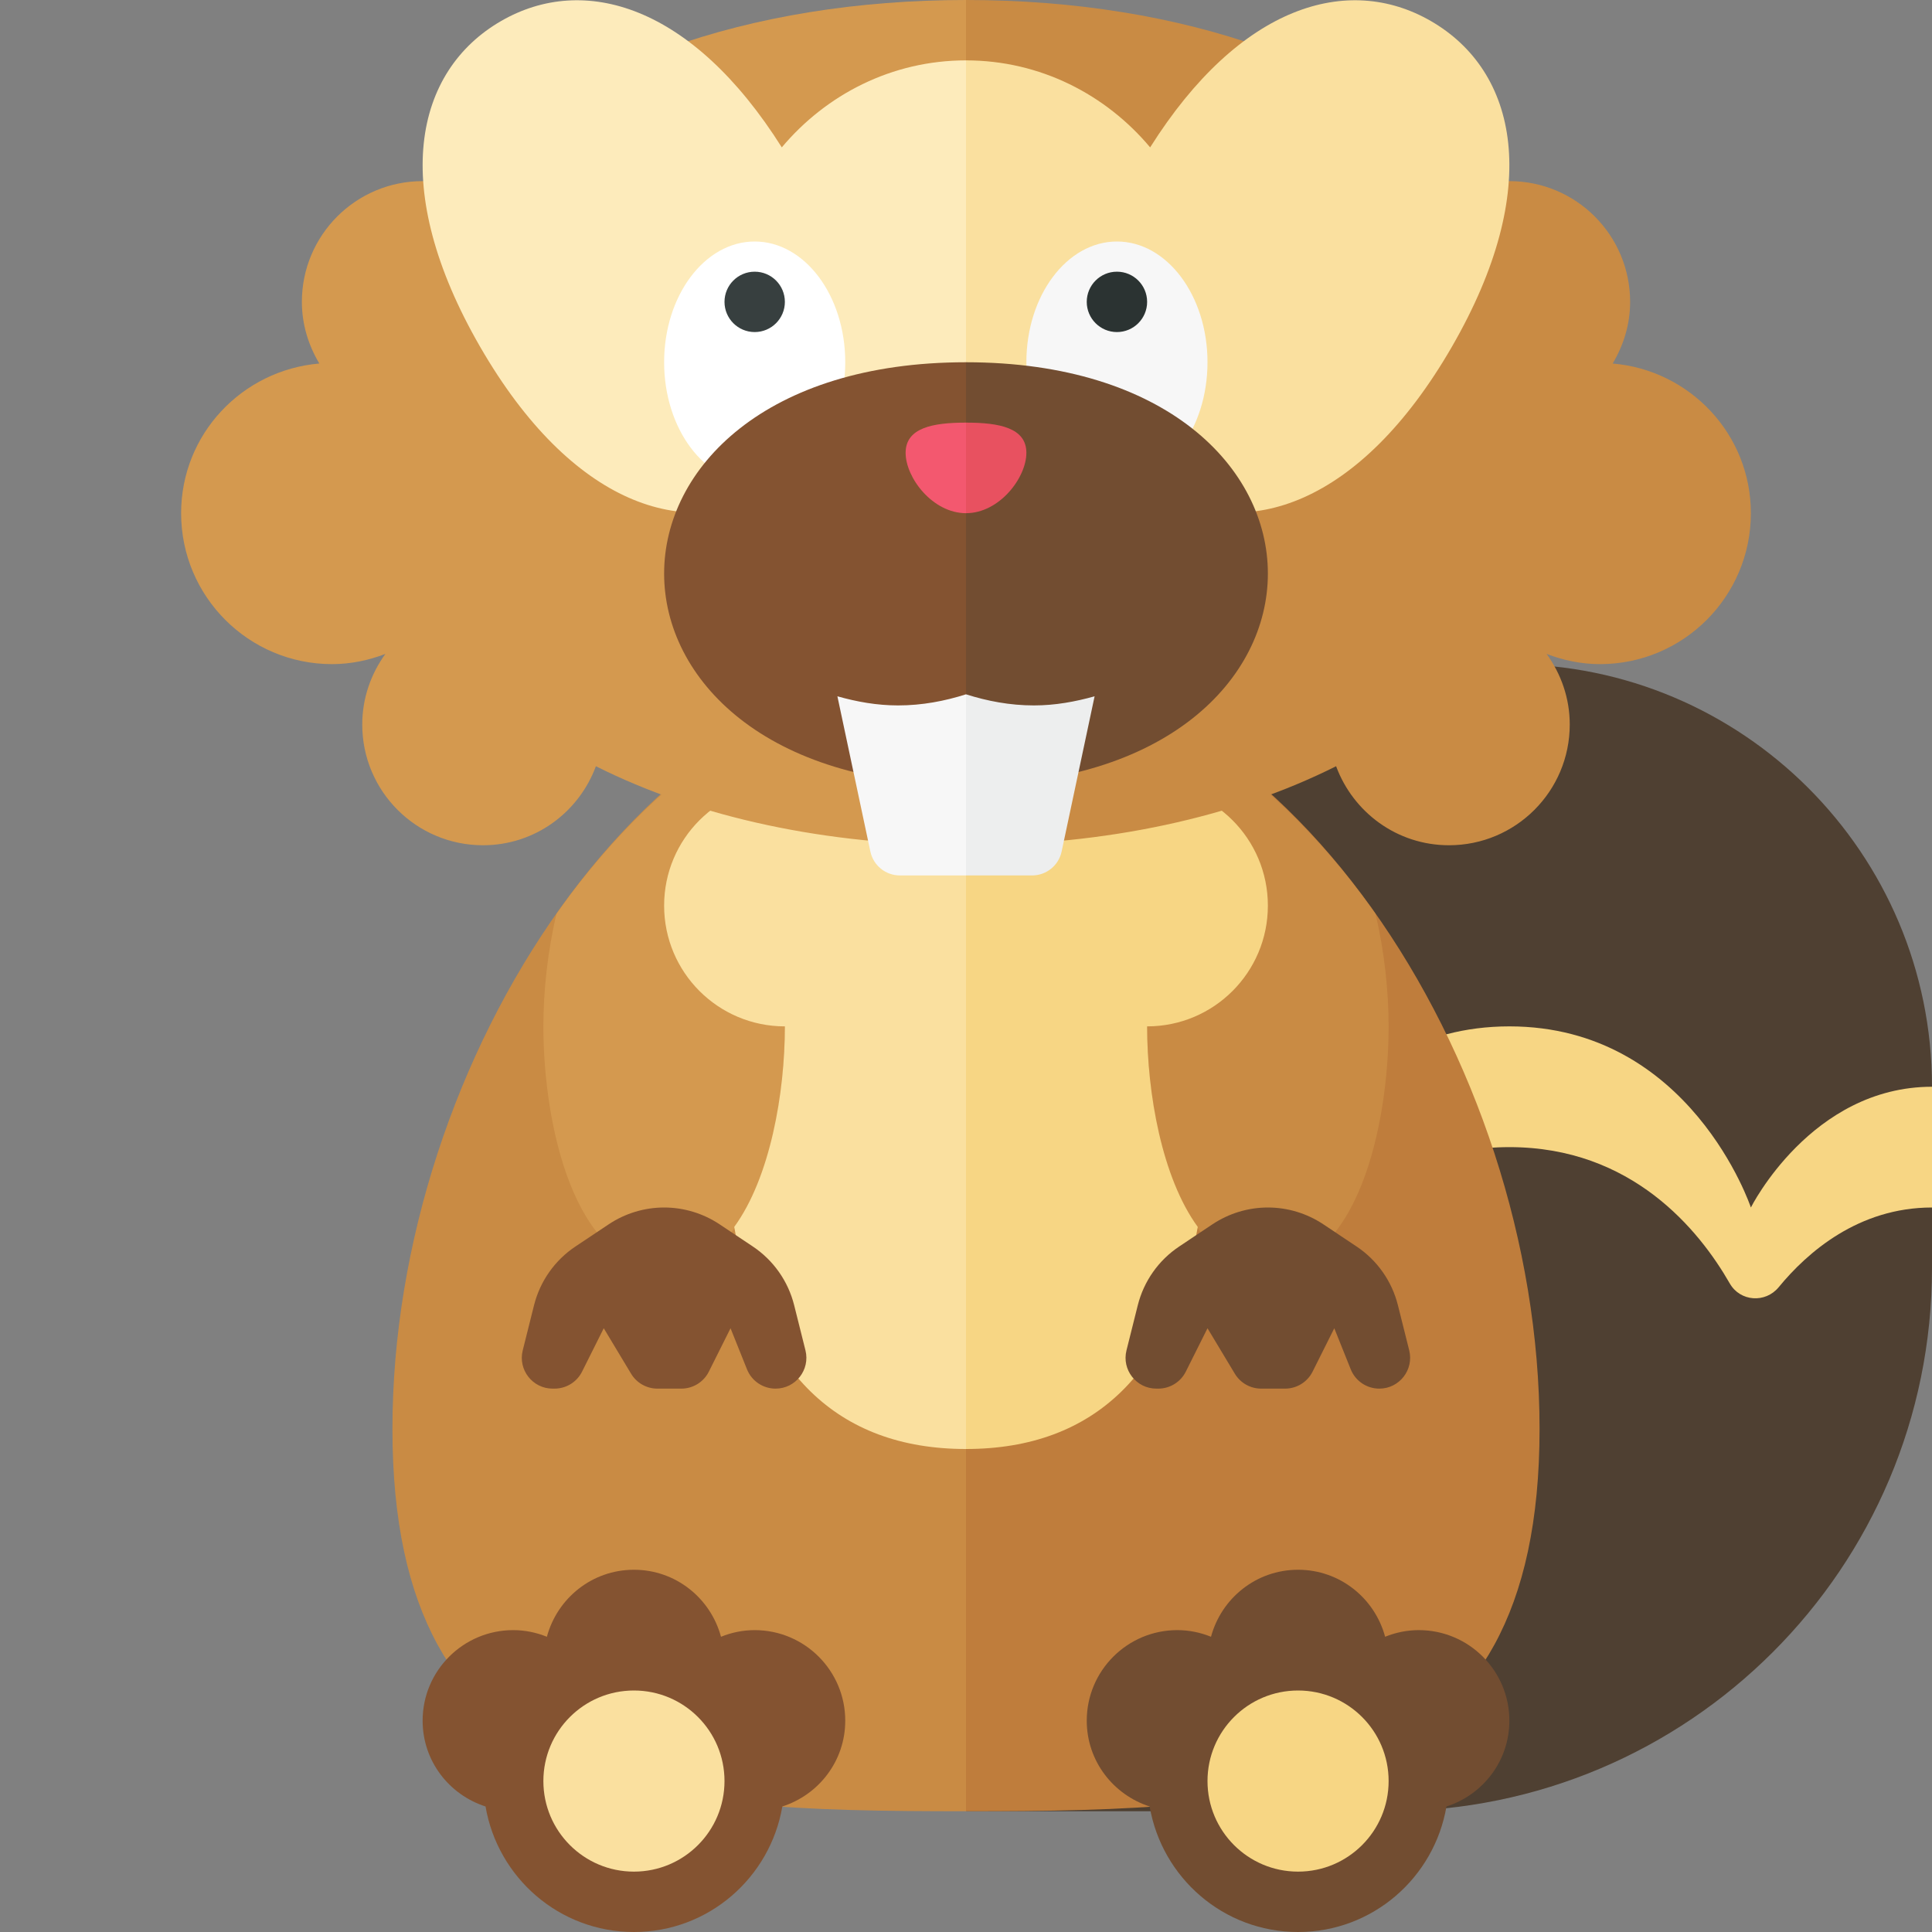 <?xml version="1.0" encoding="utf-8"?>
<!-- Generator: Adobe Illustrator 23.0.2, SVG Export Plug-In . SVG Version: 6.00 Build 0)  -->
<svg version="1.1" xmlns="http://www.w3.org/2000/svg" xmlns:xlink="http://www.w3.org/1999/xlink" x="0px" y="0px" width="32px"
	 height="32px" viewBox="0 0 32 32" enable-background="new 0 0 32 32" xml:space="preserve">
<rect x="0" y="0" width="32" height="32" fill="#808080" stroke="none"/>
<g id="labels">
</g>
<g id="icons">
	<g>
		<g>
			<path fill="#4F4032" d="M18,21v-3c0-3.866,3.134-7,7-7h0c3.866,0,7,3.134,7,7v3v0c0,4.971-4.029,9-9,9h-7l2-2V21z"/>
			<path fill="#F7D684" d="M18,18c2,0,3,2,3,2s1-3,4-3s4,3,4,3s1-2,3-2v2c-1.217,0-2.064,0.741-2.54,1.321
				c-0.22,0.267-0.637,0.238-0.809-0.062C28.142,20.37,27.028,19,25,19s-3.142,1.37-3.651,2.259c-0.172,0.3-0.589,0.329-0.809,0.062
				C20.064,20.741,19.217,20,18,20V18z"/>
		</g>
		<path fill="#C98B44" d="M16,11c-5.247,0-9.5,6.545-9.5,12.667S10.753,30,16,30V11z"/>
		<path fill="#BF7D3C" d="M25.5,23.667C25.5,17.545,21.247,11,16,11v19C21.247,30,25.5,29.788,25.5,23.667z"/>
		<path fill="#845331" d="M14,28.5c0-0.828-0.672-1.5-1.5-1.5c-0.198,0-0.385,0.04-0.558,0.11C11.77,26.472,11.193,26,10.5,26
			s-1.27,0.472-1.442,1.11C8.885,27.04,8.698,27,8.5,27C7.672,27,7,27.672,7,28.5c0,0.668,0.439,1.227,1.042,1.421
			C8.244,31.1,9.264,32,10.5,32s2.256-0.9,2.458-2.079C13.561,29.727,14,29.168,14,28.5z"/>
		<path fill="#D4994F" d="M9.217,15.137C9.07,15.756,9,16.419,9,17c0,1.657,0.527,4,2,4s2-2.343,2-4
			c0-1.612-0.506-3.856-1.889-3.977C10.418,13.627,9.78,14.336,9.217,15.137z"/>
		<path fill="#C98B44" d="M20.889,13.023C19.506,13.144,19,15.388,19,17c0,1.657,0.527,4,2,4s2-2.343,2-4
			c0-0.581-0.07-1.244-0.217-1.863C22.22,14.336,21.582,13.627,20.889,13.023z"/>
		<circle fill="#FAE09F" cx="10.5" cy="29.5" r="1.5"/>
		<path fill="#724D31" d="M25,28.5c0-0.828-0.672-1.5-1.5-1.5c-0.198,0-0.385,0.04-0.558,0.11C22.77,26.472,22.193,26,21.5,26
			s-1.27,0.472-1.442,1.11C19.885,27.04,19.698,27,19.5,27c-0.828,0-1.5,0.672-1.5,1.5c0,0.668,0.439,1.227,1.042,1.421
			C19.244,31.1,20.264,32,21.5,32s2.256-0.9,2.458-2.079C24.561,29.727,25,29.168,25,28.5z"/>
		<circle fill="#F7D684" cx="21.5" cy="29.5" r="1.5"/>
		<path fill="#FAE09F" d="M16,13c-0.693,0-1.289,0.144-1.8,0.409C13.865,13.156,13.453,13,13,13c-1.105,0-2,0.895-2,2
			c0,1.105,0.895,2,2,2c0,1.107-0.244,2.506-0.839,3.322C12.574,22.696,13.851,24,16,24V13z"/>
		<path fill="#F7D684" d="M19.839,20.322C19.244,19.506,19,18.107,19,17c1.105,0,2-0.895,2-2c0-1.105-0.895-2-2-2
			c-0.453,0-0.865,0.156-1.2,0.409C17.289,13.144,16.693,13,16,13v11C18.149,24,19.426,22.696,19.839,20.322z"/>
		<path fill="#C98B44" d="M22.13,12.691C22.412,13.454,23.139,14,24,14c1.105,0,2-0.895,2-2c0-0.438-0.145-0.839-0.383-1.169
			C25.892,10.936,26.188,11,26.5,11c1.381,0,2.5-1.119,2.5-2.5c0-1.308-1.009-2.37-2.289-2.479C26.89,5.721,27,5.375,27,5
			c0-1.105-0.895-2-2-2c-0.177,0-0.345,0.03-0.508,0.073C22.728,1.096,19.59,0,16,0v14C18.313,14,20.436,13.542,22.13,12.691z"/>
		<path fill="#D4994F" d="M16,0c-3.59,0-6.728,1.096-8.492,3.073C7.345,3.03,7.177,3,7,3C5.895,3,5,3.895,5,5
			c0,0.375,0.11,0.721,0.289,1.021C4.009,6.13,3,7.192,3,8.5C3,9.881,4.119,11,5.5,11c0.312,0,0.608-0.064,0.883-0.169
			C6.145,11.161,6,11.562,6,12c0,1.105,0.895,2,2,2c0.861,0,1.588-0.546,1.87-1.309C11.564,13.542,13.687,14,16,14V0z"/>
		<path fill="#FDEBBB" d="M16,1c-1.23,0-2.317,0.567-3.051,1.441c-1.483-2.354-3.275-2.886-4.649-2.093
			C6.866,1.176,6.434,3.114,7.953,5.745s3.413,3.226,4.848,2.397C12.873,8.1,14.437,8.079,16,8.079V1z"/>
		<path fill="#FAE09F" d="M19.199,8.142c1.435,0.828,3.329,0.233,4.848-2.397s1.087-4.569-0.348-5.397
			c-1.374-0.793-3.165-0.261-4.649,2.093C18.317,1.567,17.23,1,16,1v7.079C17.563,8.079,19.127,8.1,19.199,8.142z"/>
		<ellipse fill="#FFFFFF" cx="12.5" cy="6" rx="1.5" ry="2"/>
		<ellipse fill="#F7F7F7" cx="18.5" cy="6" rx="1.5" ry="2"/>
		<path fill="#724D31" d="M21,9.5C21,7.75,19.314,6,16,6v7C19.314,13,21,11.25,21,9.5z"/>
		<path fill="#845331" d="M16,6c-3.314,0-5,1.75-5,3.5s1.686,3.5,5,3.5V6z"/>
		<g>
			<path fill="#F7F7F7" d="M14.875,11.684c-0.353,0-0.686-0.061-1.005-0.151l0.546,2.571c0.049,0.231,0.253,0.396,0.489,0.396H16v-3
				C15.647,11.612,15.272,11.684,14.875,11.684z"/>
			<path fill="#EDEEEE" d="M17.125,11.684c-0.397,0-0.772-0.072-1.125-0.184v3h1.095c0.236,0,0.44-0.165,0.489-0.396l0.546-2.571
				C17.811,11.622,17.478,11.684,17.125,11.684z"/>
		</g>
		<circle fill="#373F3F" cx="12.5" cy="5" r="0.5"/>
		<circle fill="#2B3332" cx="18.5" cy="5" r="0.5"/>
		<path fill="#F3586F" d="M16,7c-0.552,0-1,0.086-1,0.5c0,0.414,0.448,1,1,1V7z"/>
		<path fill="#E85160" d="M17,7.5C17,7.086,16.552,7,16,7v1.5C16.552,8.5,17,7.914,17,7.5z"/>
		<path fill="#724D31" d="M20.084,20.277l-0.553,0.369c-0.342,0.228-0.586,0.575-0.686,0.974l-0.187,0.747
			C18.578,22.688,18.821,23,19.153,23h0.032c0.193,0,0.37-0.109,0.456-0.282L20,22l0.452,0.752C20.544,22.906,20.71,23,20.889,23
			h0.396c0.193,0,0.37-0.109,0.456-0.282L22.1,22l0.272,0.679C22.449,22.873,22.637,23,22.845,23h0.001
			c0.332,0,0.575-0.312,0.495-0.634l-0.187-0.747c-0.1-0.399-0.344-0.746-0.686-0.974l-0.553-0.369C21.645,20.097,21.326,20,21,20
			l0,0C20.674,20,20.355,20.097,20.084,20.277z"/>
		<path fill="#845331" d="M10.084,20.277l-0.553,0.369c-0.342,0.228-0.586,0.575-0.686,0.974l-0.187,0.747
			C8.578,22.688,8.821,23,9.153,23h0.032c0.193,0,0.37-0.109,0.456-0.282L10,22l0.452,0.752C10.544,22.906,10.71,23,10.889,23h0.396
			c0.193,0,0.37-0.109,0.456-0.282L12.1,22l0.272,0.679C12.449,22.873,12.637,23,12.845,23h0.001c0.332,0,0.575-0.312,0.495-0.634
			l-0.187-0.747c-0.1-0.399-0.344-0.746-0.686-0.974l-0.553-0.369C11.645,20.097,11.326,20,11,20h0
			C10.674,20,10.355,20.097,10.084,20.277z"/>
	</g>
</g>
</svg>
